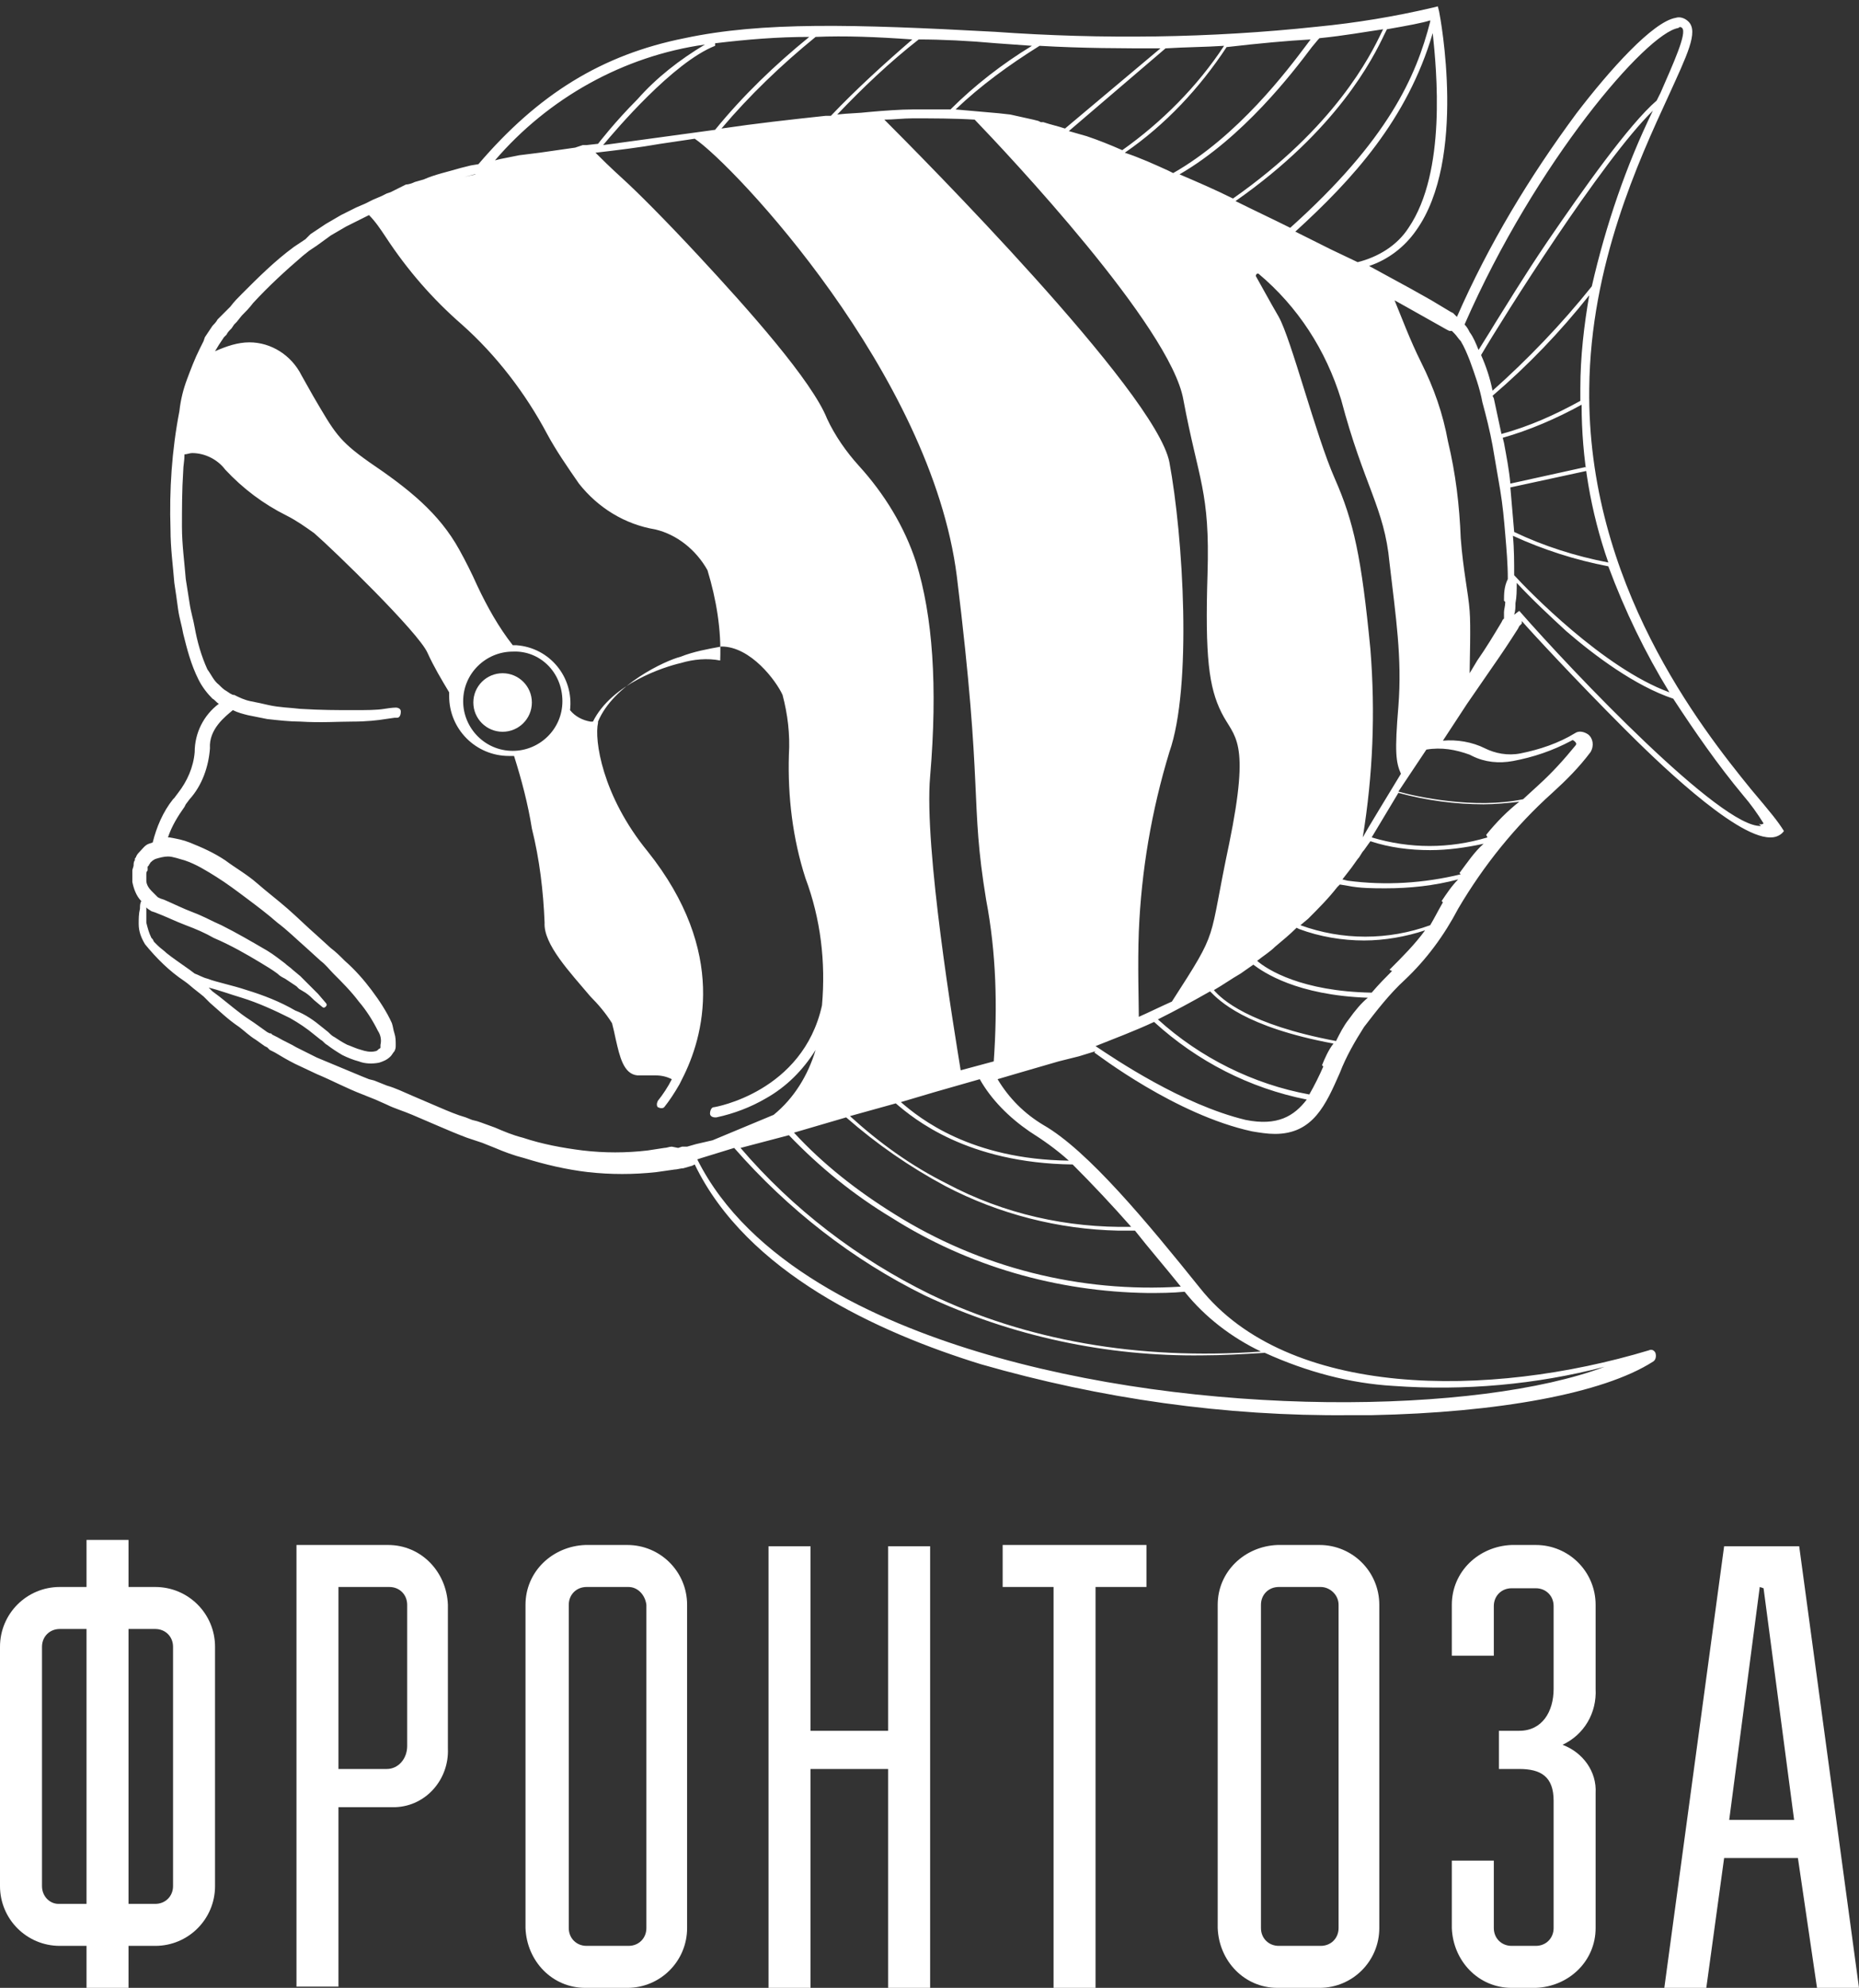 <?xml version="1.0" encoding="utf-8"?>
<!-- Generator: Adobe Illustrator 19.2.0, SVG Export Plug-In . SVG Version: 6.00 Build 0)  -->
<svg version="1.1" id="_x31_2632c82-7fa4-4be4-98fe-f0a9ac7e7d1b"
	 xmlns="http://www.w3.org/2000/svg" xmlns:xlink="http://www.w3.org/1999/xlink" x="0px" y="0px" viewBox="0 0 146.1 156.2"
	 style="enable-background:new 0 0 146.1 156.2;" xml:space="preserve">
<rect x="0" y="0" width="146.1" height="156.2" fill="#333333" stroke="none"/>
<style type="text/css">
	.st0{fill:#FFFFFF;}
</style>
<title>logo-on-dark-small</title>
<path class="st0" d="M10.1,124.7h2.1c2.6,0,4.7,2.1,4.7,4.7l0,0v18.8c0,2.6-2.1,4.7-4.7,4.7l0,0h-2.1v3.3H6.8v-3.3H4.7
	c-2.6,0-4.7-2.1-4.7-4.7l0,0v-18.8c0-2.6,2.1-4.7,4.7-4.7l0,0h2.1V121h3.3V124.7L10.1,124.7z M4.7,128c-0.8,0-1.4,0.6-1.4,1.4l0,0
	v18.8c0,0.8,0.6,1.4,1.3,1.4c0,0,0,0,0.1,0h2.1V128L4.7,128L4.7,128z M12.2,128h-2.1v21.6h2.1c0.8,0,1.4-0.6,1.4-1.4l0,0v-18.8
	C13.6,128.6,13,128,12.2,128L12.2,128z"/>
<path class="st0" d="M23.3,121.4h7.2c2.6,0,4.6,2.1,4.7,4.7v11.3c0.1,2.4-1.7,4.5-4.1,4.6c-0.1,0-0.2,0-0.2,0h-4.3v14.1h-3.3
	L23.3,121.4L23.3,121.4z M26.6,139h3.8c0.9,0,1.6-0.8,1.6-1.8c0,0,0,0,0,0v-11.1c0-0.8-0.6-1.4-1.4-1.4h-4L26.6,139L26.6,139z"/>
<path class="st0" d="M54,151.5c0,2.6-2.1,4.7-4.7,4.7l0,0h-3.3c-2.6,0-4.6-2.1-4.7-4.7v-25.4c0-2.6,2.1-4.6,4.7-4.7h3.3
	c2.6,0,4.7,2.1,4.7,4.7l0,0V151.5z M49.4,124.7h-3.3c-0.8,0-1.4,0.6-1.4,1.4v25.4c0,0.8,0.6,1.4,1.4,1.4l0,0h3.3
	c0.8,0,1.4-0.6,1.4-1.4l0,0v-25.4C50.7,125.3,50.1,124.7,49.4,124.7L49.4,124.7z"/>
<path class="st0" d="M73.1,156.2h-3.3V139h-6.1v17.2h-3.3v-34.7h3.3v14.5h6.1v-14.5h3.3V156.2z"/>
<path class="st0" d="M86.1,124.7v31.5h-3.3v-31.5h-4v-3.3h11.3v3.3H86.1L86.1,124.7z"/>
<path class="st0" d="M108.4,151.5c0,2.6-2.1,4.7-4.7,4.7l0,0h-3.3c-2.6,0-4.6-2.1-4.7-4.7v-25.4c0-2.6,2.1-4.6,4.7-4.7h3.3
	c2.6,0,4.7,2.1,4.7,4.7l0,0V151.5z M103.8,124.7h-3.3c-0.8,0-1.4,0.6-1.4,1.4v25.4c0,0.8,0.6,1.4,1.4,1.4l0,0h3.3
	c0.8,0,1.4-0.6,1.4-1.4l0,0v-25.4C105.2,125.3,104.5,124.7,103.8,124.7L103.8,124.7z"/>
<path class="st0" d="M114.1,126.1c0-2.6,2.1-4.6,4.7-4.7h1.9c2.6,0,4.7,2.1,4.7,4.7l0,0v6.6c0.1,1.9-0.9,3.6-2.6,4.4
	c1.6,0.6,2.7,2.1,2.6,3.8v10.6c0,2.6-2.1,4.6-4.7,4.7h-1.9c-2.6,0-4.6-2.1-4.7-4.7v-5.3h3.3v5.3c0,0.8,0.6,1.4,1.4,1.4h1.9
	c0.8,0,1.4-0.6,1.4-1.4l0,0v-10c0-1.9-1-2.5-2.7-2.5h-1.6v-3h1.6c1.8,0,2.7-1.5,2.7-3.3v-6.5c0-0.8-0.6-1.4-1.4-1.4l0,0h-1.9
	c-0.8,0-1.4,0.6-1.4,1.4l0,0v3.9h-3.3V126.1L114.1,126.1z"/>
<path class="st0" d="M130.8,156.2l4.7-34.7h5.9l4.7,34.7h-3.3l-1.5-10.2h-5.8l-1.4,10.2H130.8z M138.3,124.7l-2.4,18.3h5.1
	l-2.4-18.2L138.3,124.7L138.3,124.7z"/>
<g>
	<path class="st0" d="M137.6,62c-3.9-4.8-12.9-16.2-12.7-31.5c0.1-9.7,3.9-17.9,6.2-22.9c1.5-3.3,2.4-5.1,1.6-5.9
		c-0.3-0.3-0.7-0.4-1-0.3c-1.8,0.3-5.2,4.1-7.8,7.5c-3.7,5-6.9,10.3-9.4,16l-0.1-0.1l-0.1-0.1l-0.1-0.1l-0.2-0.1l-1.5-0.9l-1.6-0.9
		c-1.1-0.6-2.2-1.2-3.3-1.8c1.5-0.5,2.8-1.5,3.7-2.8c4-5.6,1.9-16.7,1.8-17.2l-0.1-0.4l-0.4,0.1c-3,0.7-6,1.2-9.1,1.5
		c-8.4,0.9-16.9,1-25.3,0.4C67.1,1.9,59.9,1.7,53.8,3c-6.5,1.3-11.5,4.4-16.2,9.9L37,13l-0.4,0.1l-0.4,0.1c-1,0.3-2,0.5-2.9,0.9
		l-0.7,0.2c-0.2,0.1-0.5,0.2-0.7,0.2l-1.2,0.6l-0.3,0.1L30,15.4l-0.7,0.3L28.7,16L28,16.3l-0.6,0.3c-0.2,0.1-0.4,0.2-0.6,0.3
		l-1.2,0.7l-1.2,0.8L24,18.8L23.7,19l-0.6,0.4c-1.5,1.1-2.8,2.4-4.1,3.7c-0.3,0.3-0.6,0.6-0.9,1l-0.5,0.5l-0.1,0.1l-0.1,0.1
		l-0.1,0.1l-0.2,0.2c-0.1,0.2-0.3,0.4-0.4,0.5l-0.2,0.3l-0.2,0.3l-0.2,0.3L16,26.8c-0.1,0.2-0.2,0.4-0.3,0.6c-0.4,0.8-0.7,1.6-1,2.4
		c-0.3,0.8-0.5,1.6-0.6,2.5c-0.6,3.1-0.8,6.2-0.7,9.3c0,1.5,0.2,2.9,0.3,4.2c0.1,0.7,0.2,1.3,0.3,2.1c0.1,0.7,0.3,1.3,0.4,1.9
		c0.3,1.2,0.6,2.4,1.2,3.6c0.3,0.6,0.7,1.1,1.1,1.5c0.2,0.1,0.3,0.3,0.5,0.4c-1.2,0.9-1.9,2.3-1.9,3.8c-0.1,1.2-0.6,2.3-1.3,3.2
		l-0.3,0.4l-0.1,0.1c-0.8,1-1.3,2.2-1.6,3.4l-0.3,0.1c-0.3,0.1-0.5,0.4-0.7,0.6c-0.1,0.1-0.2,0.2-0.3,0.4c0,0.1-0.1,0.1-0.1,0.2v0.1
		l0,0l0,0l0,0c-0.1,0.1-0.1,0.3-0.1,0.4c0,0.1-0.1,0.3-0.1,0.4c0,0.3,0,0.6,0,0.9c0.1,0.5,0.3,1.1,0.7,1.5c-0.1,0.2-0.1,0.4-0.1,0.6
		c-0.1,0.4-0.1,0.8-0.1,1.2c0,0.6,0.2,1.1,0.5,1.6c0.9,1.1,1.9,2.1,3.1,2.9c0.3,0.2,0.6,0.5,1,0.8l0.5,0.4l0.5,0.5
		c0.7,0.6,1.4,1.3,2.3,1.9c0.4,0.3,0.8,0.7,1.3,1l0.7,0.5l0.2,0.1l0.1,0.1l0.1,0.1l0.2,0.1l0.2,0.1c0.5,0.3,1,0.6,1.6,0.9l1.7,0.8
		c1.2,0.5,2.3,1.1,3.6,1.6l0.5,0.2l0.5,0.2l0.9,0.4c0.6,0.3,1.3,0.5,2,0.8l2.1,0.9c0.7,0.3,1.4,0.6,2.2,0.9l0.6,0.2l0.3,0.1l0.3,0.1
		l1,0.4c0.7,0.3,1.5,0.6,2.3,0.8c1.6,0.5,3.3,0.9,5,1.1c1.8,0.2,3.6,0.2,5.4,0l1.4-0.2c0.2,0,0.5-0.1,0.7-0.1l0.7-0.2l0.2-0.1
		c4.1,8.5,14.4,13.2,22.5,15.7c9.4,2.7,19.2,4.1,29,4h1.7c9.9-0.2,18.2-1.7,22.1-4.2c0.2-0.1,0.3-0.4,0.2-0.7
		c-0.1-0.2-0.3-0.3-0.5-0.2c-12.6,3.8-28.4,3.8-35.3-4.9c-4.1-5.1-8.8-10.8-12.3-12.8c-1.5-0.9-2.7-2.1-3.6-3.6l1.7-0.5l3.1-0.9
		l0.8-0.2l0.8-0.2l1.3-0.4l-0.1,0.1c0.3,0.2,6.4,4.9,12.4,6.2c0.6,0.1,1.2,0.2,1.8,0.2c3,0,4-2.3,5.1-4.8c0.5-1.3,1.2-2.5,1.9-3.6
		c1-1.3,2-2.6,3.2-3.7c1.7-1.6,3.1-3.5,4.2-5.6c2-3.4,4.5-6.5,7.4-9.1c1.1-1,2.1-2,3-3.2c0.3-0.5,0.2-1.1-0.2-1.4
		c-0.3-0.2-0.7-0.3-1-0.1c-1.3,0.8-2.8,1.3-4.3,1.6c-1,0.2-2,0-2.8-0.4c-1-0.5-2.2-0.7-3.3-0.6l0,0l1.9-2.9l2-2.9c0.7-1,1.3-1.9,2-3
		l0.1-0.2l0.1-0.1l0.1-0.1v-0.1v-0.1c0.6,0.7,4.2,4.6,8.1,8.5c2.1,2.1,8.6,8.5,11.4,8.5h0.1c0.4,0,0.8-0.2,1-0.5
		C139.7,64.5,139.2,63.9,137.6,62z M131.2,54.4c-5.2-1.9-11.1-8-12.2-9.2c0-1,0-2.1-0.1-3.1c2.4,1.1,4.9,1.9,7.5,2.4
		C127.7,48,129.3,51.3,131.2,54.4L131.2,54.4z M126.4,44.2c-2.6-0.5-5.1-1.3-7.4-2.4c-0.1-1.2-0.2-2.3-0.3-3.5l6-1.3l-0.1-0.3
		l-5.9,1.3c-0.1-1.1-0.3-2.1-0.5-3.2l-0.1-0.4c2.1-0.6,4.2-1.5,6.2-2.6C124.3,36,125,40.2,126.4,44.2L126.4,44.2z M124.2,30.5
		c0,0.3,0,0.6,0,1c-2,1.1-4,2-6.2,2.6c-0.2-0.9-0.4-1.9-0.6-2.8l-0.1-0.2c2.8-2.4,5.3-5,7.6-7.9C124.5,25.5,124.2,28,124.2,30.5z
		 M125.1,22.5c-2.4,3-5,5.7-7.8,8.2c-0.2-1-0.5-1.9-0.9-2.8c1.7-2.9,9.5-15.3,13.5-19.2C127.8,13,126.2,17.7,125.1,22.5L125.1,22.5z
		 M131.9,2.2c0.1-0.1,0.2-0.1,0.3,0c0.4,0.4-0.7,2.8-1.7,5.1l-0.3,0.6c-2.2,1.9-5.8,7-8.6,11.1c-1.9,2.8-3.4,5.3-4.1,6.4
		c-0.6,1-1,1.6-1.3,2.1c-0.2-0.5-0.4-1-0.7-1.4c-0.1-0.2-0.2-0.4-0.4-0.6C120.7,12.7,129.4,2.6,131.9,2.2L131.9,2.2z M109.2,44.2
		c0.5,4.3,1,7.5,0.7,11.3c-0.3,3.6-0.2,4.4,0.2,5.3l-1.7,2.8l-0.9,1.5l-0.4,0.7c0.8-4.9,1-9.8,0.6-14.8c-0.7-7.2-1.3-10-2.8-13.4
		c-1.5-3.4-3.4-10.9-4.4-12.7c-0.7-1.2-1.4-2.5-1.8-3.2c0-0.1,0-0.1,0.1-0.2c0,0,0.1,0,0.1,0c3.1,2.6,5.3,6,6.5,9.9
		C107.2,38.2,108.8,39.9,109.2,44.2L109.2,44.2z M110.7,17.9c-0.9,1.4-2.4,2.3-4,2.7l-2.1-1l-2.8-1.4c4.5-4.1,8.8-8.8,10.8-15.6
		C112.9,5.5,113.7,13.5,110.7,17.9L110.7,17.9z M109,2.3c1.7-0.3,2.8-0.5,3.4-0.7v0.1c-1.1,4.3-3.3,9.3-11,16.2
		c-1.4-0.7-2.9-1.4-4.3-2.1c8-5.6,10.8-11.2,11.7-13.1L109,2.3z M103.7,3c2-0.2,3.6-0.5,5-0.7l-0.1,0.2c-0.9,1.9-3.7,7.5-11.7,13.1
		c-1.4-0.7-2.8-1.3-4.2-1.9c5-2.9,8.9-8,10.4-10l0.5-0.6L103.7,3z M103,3.1l-0.3,0.4c-1.5,2-5.4,7.2-10.5,10.1l-0.4-0.2
		c-1.1-0.5-2.2-1-3.4-1.4c3.2-2.2,5.9-5.1,8-8.3C99,3.4,101.2,3.2,103,3.1L103,3.1z M96.2,3.6c-2.1,3.2-4.9,6-8,8.2
		c-0.9-0.4-1.9-0.8-2.8-1.1L84,10.3l7.6-6.5C93.2,3.7,94.7,3.7,96.2,3.6L96.2,3.6z M91.2,3.8l-7.5,6.3l0,0c-0.6-0.2-1.1-0.3-1.7-0.5
		h-0.1h-0.1l-0.2-0.1l-0.4-0.1l-0.9-0.2l-0.9-0.2l-0.9-0.1c-1.1-0.1-2.3-0.2-3.4-0.3c2-1.9,4.2-3.5,6.6-5l0,0
		C85.1,3.8,88.3,3.8,91.2,3.8L91.2,3.8z M78.3,3.4l2.8,0.2c-2.3,1.4-4.5,3.1-6.4,5c-1,0-2.1,0-3,0s-2.3,0.1-3.4,0.2
		c-0.8,0.1-1.7,0.1-2.5,0.2c2-2.1,4.1-4.1,6.4-5.9C74,3.1,76.1,3.2,78.3,3.4L78.3,3.4z M71.7,3.1c-2.2,1.9-4.4,3.9-6.4,6h-0.4
		c-2.8,0.3-5.5,0.6-8.2,1c2.2-2.6,4.7-5,7.4-7.2V2.9C66.4,2.8,68.9,2.9,71.7,3.1L71.7,3.1z M63.6,2.9c-2.7,2.2-5.2,4.6-7.4,7.3
		l-4.4,0.6l-4.4,0.6c1-1.2,5.5-6.5,8.8-7.8V3.4C58.7,3.1,61.1,2.9,63.6,2.9L63.6,2.9z M55.4,3.5c-2,1.2-3.8,2.6-5.3,4.3
		c-1.8,1.8-3.1,3.5-3.1,3.5l0,0l-0.9,0.1c-0.1,0-0.1,0-0.2,0h-0.1l-0.6,0.2L42.4,12l-0.8,0.1l-0.8,0.1l-1.5,0.3l-0.4,0.1
		C43.1,7.7,49,4.4,55.4,3.5L55.4,3.5z M36.5,13.9l0.4-0.1l0.4-0.1h0.1L36.5,13.9L36.5,13.9L36.5,13.9z M17.2,27.1l0.2-0.3l0.2-0.3
		l0.2-0.2c0.1-0.2,0.2-0.3,0.4-0.5l0.2-0.3l0.1-0.1l0,0l0.1-0.1l0.4-0.5c0.3-0.3,0.6-0.6,0.9-1c1.2-1.3,2.5-2.5,3.9-3.7l0.5-0.4
		l0.3-0.2l0.3-0.2l1.1-0.8l1.2-0.7c0.2-0.1,0.4-0.2,0.6-0.3l0.6-0.3l0.6-0.3l0,0c0.5,0.5,0.9,1.1,1.3,1.7c1.7,2.6,3.7,4.9,6,6.9
		c2.7,2.4,5,5.4,6.7,8.6c0.7,1.3,1.6,2.6,2.5,3.9c1.5,1.9,3.6,3.2,6,3.6c1.7,0.4,3.2,1.6,4.1,3.2c0.7,2.3,1.1,4.7,1,7.1
		c-1-0.2-2.1-0.1-3.1,0.2c-1.3,0.3-5.4,1.6-6.9,4.6h-0.2c-0.6-0.1-1.2-0.4-1.6-0.9c0.3-2.6-1.6-4.9-4.2-5.1c-0.1,0-0.2,0-0.3,0
		c-1.1-1.4-2-3-2.8-4.7c-0.4-0.9-0.9-1.9-1.4-2.8c-1.6-2.9-4-4.8-7.1-6.9c-2.4-1.7-2.7-2.3-4.4-5.2l-0.9-1.6
		c-0.8-1.6-2.4-2.6-4.1-2.6c-0.9,0-1.8,0.3-2.7,0.7L17.2,27.1z M44.2,55.1c0,2.2-1.8,3.9-3.9,3.9c-2.2,0-3.9-1.8-3.9-3.9
		c0-2.2,1.8-3.9,3.9-3.9l0,0C42.4,51.1,44.2,52.8,44.2,55.1L44.2,55.1z M15.3,76.5l-0.4-0.3c-0.7-0.5-1.3-0.9-1.8-1.3
		c-0.2-0.2-0.5-0.4-0.7-0.6c-0.1-0.1-0.2-0.2-0.3-0.3L12,73.8c0,0-0.1-0.1-0.1-0.1c-0.2-0.4-0.3-0.8-0.4-1.2c0-0.3,0-0.7,0-1v-0.2
		l0.1,0.1l0.3,0.2l0.3,0.1c0.8,0.3,1.6,0.7,2.4,1c0.8,0.3,1.5,0.6,2.2,1c1.4,0.6,2.6,1.3,3.6,1.9c0.5,0.3,1,0.6,1.4,0.9
		c0.2,0.2,0.4,0.3,0.6,0.4l0.6,0.4l0.3,0.2l0.2,0.2L24,78c0.3,0.2,0.5,0.4,0.7,0.6l0.6,0.5l0,0c0.1,0.1,0.2,0.1,0.3,0
		c0.1-0.1,0.1-0.2,0-0.3L25,78.1l-0.3-0.3c-0.1-0.1-0.2-0.2-0.3-0.3L24,77.1l-0.2-0.2l-0.2-0.2L23,76.2c-0.2-0.2-0.4-0.3-0.6-0.5
		c-0.4-0.3-0.9-0.7-1.4-1c-1.2-0.7-2.4-1.4-3.6-2c-0.7-0.3-1.4-0.7-2.2-1s-1.6-0.7-2.3-1l-0.3-0.1l-0.2-0.1l-0.1-0.1l-0.1-0.1
		L12,70.1l-0.1-0.1c-0.2-0.2-0.4-0.5-0.4-0.8c0-0.2,0-0.3,0-0.5c0-0.1,0-0.2,0.1-0.3v-0.1v-0.1l0,0l0,0l0,0v-0.1l0.1-0.1
		c0-0.1,0.1-0.1,0.1-0.2c0.1-0.1,0.2-0.2,0.4-0.3c0.3-0.1,0.7-0.2,1-0.2c0.4,0,0.9,0.2,1.3,0.3c0.9,0.3,1.7,0.8,2.5,1.3
		c0.8,0.5,1.6,1.1,2.4,1.7s1.6,1.2,2.4,1.9c0.8,0.6,1.5,1.3,2.3,2l1.1,1c0.4,0.3,0.7,0.7,1,1c0.7,0.7,1.4,1.4,2,2.2
		c0.6,0.7,1.1,1.5,1.5,2.3c0.2,0.3,0.3,0.7,0.2,1.1c0,0.1,0,0.1,0,0.2c0,0.1-0.1,0.1-0.1,0.1c-0.1,0.1-0.2,0.2-0.3,0.2
		c-0.4,0.1-0.8,0-1.1-0.1c-0.4-0.1-0.8-0.3-1.1-0.4c-0.4-0.2-0.7-0.4-1-0.6c-0.2-0.1-0.3-0.2-0.5-0.4l-0.5-0.4
		c-0.6-0.5-1.3-1-2.1-1.3c-1.2-0.7-2.5-1.2-3.8-1.6c-1.2-0.4-2.3-0.6-3.1-0.9C15.9,76.8,15.6,76.6,15.3,76.5z M52.8,90.1
		c-0.2,0-0.4,0.1-0.6,0.1l-1.3,0.2c-1.7,0.2-3.4,0.2-5.1,0c-1.6-0.2-3.2-0.5-4.7-1c-0.8-0.2-1.5-0.5-2.2-0.8l-1.1-0.4l-0.3-0.1
		L37.1,88l-0.5-0.2c-0.7-0.2-1.4-0.5-2.1-0.8l-2.1-0.9c-0.7-0.3-1.3-0.6-2-0.8l-1-0.4L29,84.8l-0.5-0.2c-1.2-0.5-2.4-1-3.6-1.5
		l-1.6-0.8c-0.5-0.3-1-0.5-1.5-0.8l-0.2-0.1l-0.2-0.1l-0.1-0.1h-0.1l-0.2-0.1l-0.7-0.5c-0.4-0.3-0.9-0.6-1.3-0.9
		c-0.8-0.6-1.6-1.3-2.3-1.8l-0.3-0.3c0.8,0.2,1.6,0.5,2.6,0.8c1.3,0.4,2.6,1,3.8,1.6c0.7,0.4,1.3,0.8,1.9,1.3l0.5,0.4
		c0.2,0.1,0.3,0.3,0.5,0.4c0.4,0.3,0.7,0.5,1.2,0.8c0.4,0.2,0.9,0.4,1.3,0.5c0.5,0.2,1.1,0.2,1.6,0.1c0.3-0.1,0.6-0.2,0.9-0.5
		c0.1-0.1,0.2-0.3,0.3-0.4c0.1-0.2,0.1-0.3,0.1-0.5c0-0.3,0-0.6-0.1-0.9c-0.1-0.3-0.1-0.5-0.2-0.8c-0.4-0.9-1-1.8-1.6-2.6
		c-0.6-0.8-1.3-1.6-2.1-2.3c-0.4-0.4-0.7-0.7-1.1-1l-1.1-1c-0.8-0.7-1.5-1.4-2.3-2.1c-0.8-0.7-1.6-1.3-2.4-2s-1.7-1.2-2.5-1.8
		c-0.9-0.6-1.8-1-2.8-1.4c-0.5-0.2-1-0.3-1.6-0.4h-0.1c0.3-0.9,0.8-1.7,1.3-2.4l0.1-0.2l0.3-0.4c1-1.1,1.5-2.6,1.6-4
		c-0.1-1.5,1.2-2.5,1.8-3l0,0c0.4,0.2,0.8,0.3,1.2,0.4c0.5,0.1,1,0.2,1.5,0.3c0.9,0.1,1.8,0.2,2.6,0.2c1.6,0.1,3,0,4.1,0
		c1.1,0,2-0.1,2.6-0.2l0.7-0.1h0.2c0.2,0,0.3-0.2,0.3-0.5c0-0.2-0.2-0.3-0.4-0.3c0,0-0.3,0-0.9,0.1c-0.6,0.1-1.4,0.1-2.5,0.1
		c-1.1,0-2.5,0-4.1-0.1c-0.8-0.1-1.6-0.1-2.5-0.3c-0.4-0.1-0.9-0.2-1.4-0.3c-0.5-0.1-0.9-0.3-1.3-0.5h-0.1l0,0l0,0l-0.2-0.1
		l-0.3-0.2c-0.2-0.1-0.4-0.3-0.6-0.5c-0.4-0.3-0.6-0.8-0.9-1.2c-0.5-1.1-0.8-2.2-1-3.3c-0.1-0.6-0.3-1.2-0.4-1.9
		c-0.1-0.6-0.2-1.3-0.3-1.9c-0.1-1.3-0.3-2.7-0.3-4.1c0-1.4,0-2.9,0.1-4.4c0-0.4,0.1-0.8,0.1-1.3c0.2,0,0.4-0.1,0.6-0.1
		c1,0,2,0.5,2.6,1.3c1.4,1.5,3,2.7,4.8,3.6c0.8,0.4,1.5,0.9,2.2,1.4c1.5,1.3,8.2,7.8,8.9,9.4c0.5,1.1,1.1,2.1,1.7,3.1
		c0,0.1,0,0.2,0,0.3c0,2.6,2.1,4.7,4.7,4.7h0.4l0,0c0.6,1.9,1.1,3.8,1.4,5.7c0.6,2.4,0.9,4.9,1,7.4c-0.1,1.7,2,3.9,3.6,5.8
		c0.6,0.6,1.2,1.3,1.7,2.1c0.1,0.4,0.2,0.8,0.3,1.3c0.3,1.3,0.6,2.7,1.7,2.8c0.3,0,0.6,0,0.9,0h0.5c0.5,0,0.9,0.1,1.3,0.3
		c-0.3,0.6-0.7,1.2-1.1,1.7c-0.1,0.2-0.1,0.4,0,0.5c0.2,0.1,0.4,0.1,0.5,0c0.4-0.5,0.8-1.1,1.2-1.8l0,0l0.2-0.4
		c1.7-3.3,3.6-10-2.7-17.9c-3.6-4.4-4.2-8.8-3.9-10.1c0,0,0-0.1,0-0.1c1.2-2.9,5.3-4.8,6.5-5.1c1-0.4,2.1-0.6,3.2-0.8l0,0
		c2.3,0,4.3,2.7,4.8,3.8c0.4,1.5,0.6,3.1,0.5,4.7c-0.1,3.3,0.3,6.6,1.3,9.7c1.2,3.2,1.6,6.6,1.3,10c-1.5,6.8-8.4,8-8.5,8
		c-0.2,0-0.3,0.3-0.3,0.5c0,0.2,0.2,0.3,0.4,0.3h0.1c1.4-0.3,2.7-0.8,3.9-1.5c1.6-0.9,2.9-2.2,3.9-3.8c-0.6,2-1.7,3.8-3.3,5.1
		L56,89.6l-1.3,0.3L54,90.1h-0.2h-0.2l-0.3,0.1L52.8,90.1z M109.5,108.9c5.6,0.4,11.2-0.1,16.6-1.5c-9.8,3.7-31.9,4.1-49.3-1.2
		c-7.9-2.4-17.9-6.9-22-15.1l0.3-0.1l1.3-0.4l1.3-0.4c4.2,4.8,9.3,8.8,15,11.6c6.8,3.2,14.3,4.8,21.8,4.7c1.6,0,3.2-0.1,4.9-0.2
		C102.7,107.8,106.1,108.7,109.5,108.9L109.5,108.9z M93.1,101.5c1.6,2,3.7,3.6,6,4.7c-9.7,0.7-18.5-0.9-26-4.5
		c-5.7-2.8-10.8-6.7-14.9-11.5l3.8-1c2.4,2.5,5.1,4.7,8.1,6.5c6,3.8,13,5.8,20.1,5.9c0.9,0,1.9,0,2.9-0.1L93.1,101.5z M92.8,101.1
		c-7.9,0.5-15.8-1.5-22.5-5.7c-2.9-1.8-5.6-3.9-7.9-6.4l4.1-1.2l0,0c2.4,2.1,5,3.9,7.8,5.4c4.2,2.2,8.9,3.4,13.6,3.5
		c0.4,0,0.8,0,1.3,0C90.3,98.1,91.6,99.6,92.8,101.1L92.8,101.1z M88.9,96.4c-5,0.1-10-1-14.5-3.4c-2.8-1.4-5.3-3.2-7.6-5.3l3.6-1
		c1.4,1.2,5.6,4.7,13.9,4.8C85.9,93.1,87.4,94.7,88.9,96.4L88.9,96.4z M80.9,88.9c1.1,0.7,2.1,1.4,3.1,2.3
		c-7.7-0.1-11.7-3.3-13.2-4.6l2.7-0.8l3.5-1C77.9,86.4,79.3,87.8,80.9,88.9L80.9,88.9z M78.1,83.4l-2.6,0.7C75,81,72.6,66.6,73.1,61
		c0.6-7.1,0.2-12.6-1.1-16.8c-0.9-2.8-2.5-5.4-4.5-7.6c-1-1.1-1.9-2.4-2.5-3.7c-1.2-3-6.2-8.6-10.1-12.8c-2.6-2.8-4.8-5-5.9-6
		s-1.8-1.7-2.2-2.1c1.7-0.2,3.4-0.4,5.1-0.7l2.7-0.4c3.1,2.1,18.6,18.5,20.6,34.4c2.1,17.1,1,17.5,2.3,25.4
		C78.3,74.9,78.4,79.1,78.1,83.4L78.1,83.4z M69.5,9.4c0.7,0,1.5-0.1,2.2-0.1c1.6,0,3.3,0,4.9,0.1C79.2,12.1,92,25.7,93,31.4
		c1.2,6.4,2.1,7.2,1.9,13.7C94.7,51.6,95,54,96,56s2.3,2,0.6,10.3c-1.7,8-0.7,6.5-4.5,12.4c-0.9,0.4-1.7,0.8-2.6,1.2
		c0-1.1-0.1-4.1,0-6.7c0.2-4.8,1-9.5,2.4-14.1c1.8-5.1,1.1-16.9,0-22.8C90.8,30.8,72.2,12.1,69.5,9.4L69.5,9.4z M97.9,88
		c-5-1.2-10.3-4.8-11.8-5.8c1.5-0.6,3.1-1.2,4.6-1.9c3.4,3.1,7.5,5.2,12,6.1C101.7,87.7,100.4,88.5,97.9,88L97.9,88z M104,83.8
		c-0.3,0.7-0.7,1.5-1.1,2.2c-4.4-0.8-8.6-2.9-11.9-5.9c1.4-0.7,2.7-1.4,4.1-2.2l0,0c0.7,0.7,2.7,2.8,9.7,4.1
		c-0.4,0.5-0.7,1.2-0.9,1.7L104,83.8z M106,80.1c-0.4,0.5-0.7,1.1-1,1.7c-6.9-1.3-9-3.3-9.6-4c0.7-0.4,1.4-0.9,2.1-1.3
		c0.3-0.2,0.7-0.5,1-0.7c0.8,0.6,3.4,2.4,9,2.6c-0.5,0.4-1,1-1.5,1.7L106,80.1z M109.4,76.3c-0.5,0.5-1,1-1.6,1.7
		c-5.5-0.1-8.2-1.8-9-2.5c0.5-0.4,1-0.7,1.4-1.1c0.6-0.5,1.2-1,1.7-1.5l0.2,0.1c1.6,0.6,3.4,0.9,5.1,0.9c1.6,0,3.3-0.3,4.8-0.8
		c-0.8,1.1-1.8,2.1-2.8,3.1L109.4,76.3z M113.4,70.9c-0.4,0.7-0.7,1.3-1,1.8c-3.3,1.2-6.9,1.2-10.2,0l0,0l0.6-0.5
		c0.8-0.8,1.6-1.6,2.3-2.5l0.2-0.2l0.6,0.1c1,0.2,2,0.2,3,0.2c1.9,0,3.8-0.2,5.7-0.7c-0.5,0.5-0.9,1.1-1.3,1.7L113.4,70.9z
		 M114.8,68.7c-2.9,0.7-5.9,0.9-8.9,0.5l-0.4-0.1l0.7-0.9l0.5-0.7c0.2-0.2,0.3-0.5,0.5-0.7l0.5-0.7l0,0c1.5,0.5,3.1,0.7,4.7,0.7
		c1.4,0,2.8-0.2,4.2-0.5c-0.7,0.6-1.3,1.5-1.9,2.3L114.8,68.7z M116.9,65.8c-3,0.9-6.1,0.9-9.1,0l0.3-0.5l0.9-1.5l0.9-1.5
		c2.2,0.6,4.5,0.9,6.7,0.9c0.9,0,1.9-0.1,2.8-0.2c-0.9,0.7-1.8,1.6-2.6,2.6L116.9,65.8z M115.7,59.4c1,0.5,2.1,0.6,3.2,0.4
		c1.6-0.3,3.1-0.8,4.6-1.6c0.1-0.1,0.2,0,0.3,0.1c0.1,0.1,0.1,0.2,0,0.3c-0.9,1.1-1.8,2.1-2.9,3.1l-1.2,1.1
		c-3.8,0.8-8.4-0.2-9.8-0.6l0.8-1.2l1.4-2.1c1.2-0.2,2.3,0,3.4,0.4L115.7,59.4z M118.3,47.3c0,0.3-0.1,0.6-0.1,0.8
		c0,0.1,0,0.1,0,0.2v0.1v0.1v0.1l-0.1,0.1l-0.1,0.2c-0.6,1-1.2,2-1.9,3l-0.6,1c0-0.8,0.1-3.7,0-4.9c-0.1-1.4-0.5-3.1-0.7-5.7
		c-0.1-2.6-0.4-5.1-1-7.6c-0.4-2.2-1.1-4.2-2.1-6.2c-0.9-1.8-1.6-3.7-2.1-4.9l0.9,0.5l1.6,0.9l1.6,0.9l0.2,0.1h0.1h0.1l0.1,0.1
		l0.1,0.1c0.2,0.2,0.3,0.4,0.5,0.6c0.3,0.5,0.5,1,0.7,1.5c0.4,1.1,0.8,2.2,1,3.3c0.3,1.1,0.6,2.3,0.8,3.4c0.2,1.2,0.4,2.3,0.6,3.5
		c0.2,1.2,0.3,2.3,0.4,3.5s0.2,2.3,0.2,3.5c-0.3,0.6-0.3,1.2-0.3,1.7L118.3,47.3z M138.4,64.9c-3.1,0.2-14.8-12.1-19-16.9l-0.4,0.3
		c0.1-0.3,0.1-0.6,0.1-0.9c0.1-0.5,0.1-1,0.1-1.6c1.2,1.3,2.6,2.6,3.9,3.8c2.2,1.9,5.4,4.3,8.4,5.3c1.7,2.6,3.5,5.2,5.5,7.6
		c0.6,0.7,1.1,1.4,1.6,2.2c-0.1,0.1-0.3,0.1-0.4,0L138.4,64.9z"/>
	<circle class="st0" cx="39.5" cy="55.2" r="2.3"/>
</g>
</svg>
